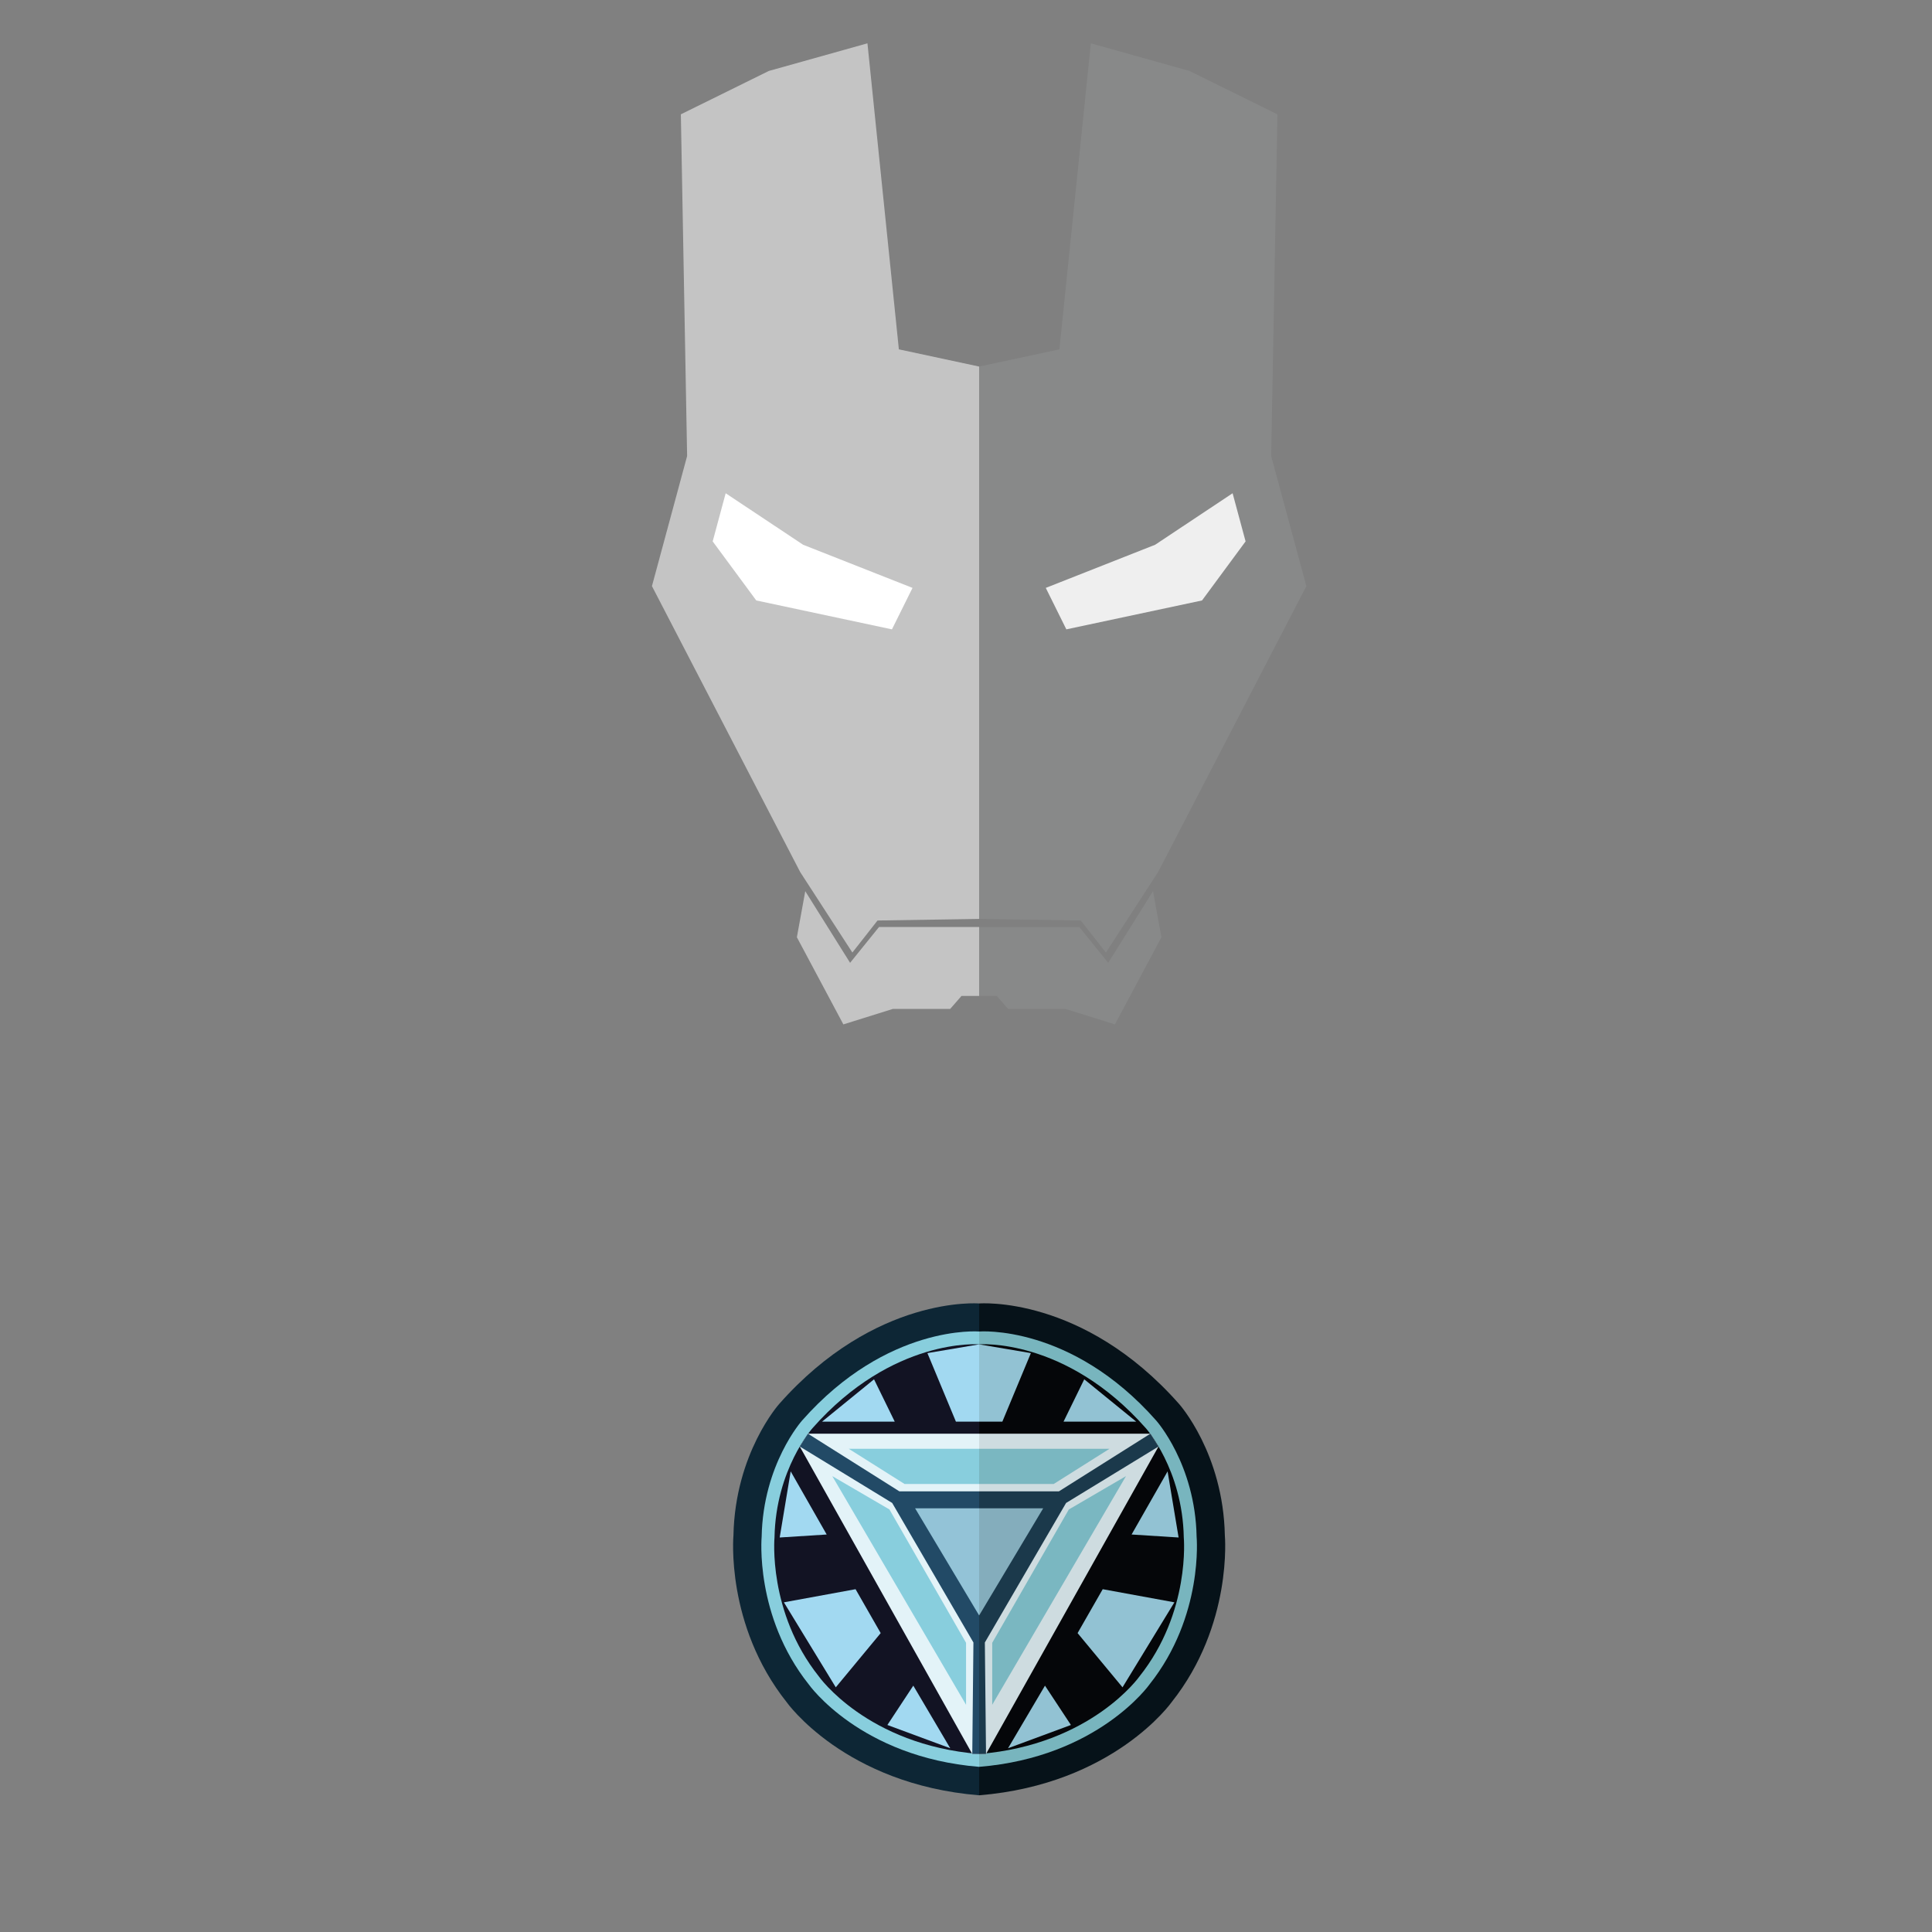 <svg xmlns="http://www.w3.org/2000/svg" viewBox="0 0 841.89 841.89"><rect x="0" y="0" width="841.89" height="841.89" fill="#808080" stroke="none"/><defs><style>.cls-1{fill:#c4c4c4;}.cls-2{fill:#888989;}.cls-3{fill:#fff;}.cls-4{fill:#efefef;}.cls-5{fill:#0d2635;}.cls-6{fill:#061219;}.cls-7{fill:#88cedd;}.cls-8{fill:#78b5be;}.cls-9{fill:#121323;}.cls-10{fill:#050609;}.cls-11{fill:#e3f3f8;}.cls-12{fill:#a2d9f1;}.cls-13{fill:#cedce0;}.cls-14{fill:#92c2d3;}.cls-15{fill:#224a66;}.cls-16{fill:#1b394b;}.cls-17{fill:#7ab7c1;}.cls-18{fill:#93c3d7;}.cls-19{fill:#84adbc;}</style></defs><title>ironMan_2</title><g id="Layer_4" data-name="Layer 4"><polygon class="cls-1" points="426.67 159.73 426.67 400.43 382.39 401.12 371.43 415.08 348.71 380.04 284.09 255.41 299.42 198.72 296.69 49.82 335.02 30.92 378 18.88 391.69 152.23 426.67 159.73"/><polygon class="cls-1" points="426.67 403.95 426.67 433.98 418.99 433.98 414.06 439.64 389.1 439.64 367.51 446.39 347.25 408.42 350.9 388.34 370.44 419.56 383.04 403.95 426.67 403.95"/><polygon class="cls-2" points="426.67 159.73 426.67 400.43 470.95 401.12 481.91 415.08 504.63 380.04 569.26 255.41 553.93 198.72 556.66 49.82 518.33 30.92 475.35 18.88 461.65 152.23 426.67 159.73"/><polygon class="cls-2" points="426.67 403.95 426.67 433.98 434.35 433.98 439.29 439.64 464.25 439.64 485.84 446.39 506.1 408.42 502.44 388.34 482.91 419.56 470.31 403.95 426.67 403.95"/></g><g id="Layer_3" data-name="Layer 3"><polygon class="cls-3" points="397.64 256.18 349.99 237.39 316.22 214.94 310.56 235.92 329.55 261.65 388.68 274.25 397.64 256.18"/><polygon class="cls-4" points="455.71 256.18 503.35 237.39 537.12 214.94 542.78 235.92 523.8 261.65 464.67 274.25 455.71 256.18"/></g><g id="Layer_13" data-name="Layer 13"><path class="cls-5" d="M426.67,568s-45.17-3.75-87.18,43.85c0,0-19.16,21.41-19.88,57.21,0,0-3.56,39,23.18,72.67,0,0,25.24,35.8,83.88,40.59"/><path class="cls-6" d="M426.67,568s45.17-3.75,87.18,43.85c0,0,19.17,21.41,19.89,57.21,0,0,3.56,39-23.19,72.67,0,0-25.24,35.8-83.88,40.59"/><path class="cls-7" d="M426.67,580.22s-40-3.32-77.17,38.81c0,0-17,19-17.6,50.64,0,0-3.15,34.52,20.52,64.32,0,0,22.35,31.7,74.25,35.93"/><path class="cls-8" d="M426.67,580.22s40-3.32,77.17,38.81c0,0,17,19,17.6,50.64,0,0,3.15,34.52-20.52,64.32,0,0-22.34,31.7-74.25,35.93"/><path class="cls-9" d="M426.67,585.82s-37.62-3.13-72.61,36.51c0,0-16,17.84-16.56,47.66,0,0-3,32.47,19.31,60.52,0,0,21,29.83,69.86,33.81"/><path class="cls-10" d="M426.67,585.82s37.63-3.13,72.62,36.51c0,0,16,17.84,16.56,47.66,0,0,3,32.47-19.31,60.52,0,0-21,29.83-69.87,33.81"/><polygon class="cls-11" points="352.05 624.74 426.67 624.74 426.67 764.32 423.68 764.32 348.51 630.34 352.05 624.74"/><polygon class="cls-12" points="426.67 619.49 416.55 619.49 404.13 589.63 426.67 585.82 426.67 619.49"/><polygon class="cls-12" points="389.89 619.49 380.87 601.05 358.22 619.49 389.89 619.49"/><polygon class="cls-12" points="397.98 734.54 386.69 751.68 414.08 761.82 397.98 734.54"/><polygon class="cls-12" points="360.24 668.68 339.76 669.98 344.55 641.17 360.24 668.68"/><polygon class="cls-12" points="383.77 711.64 372.82 692.51 341.59 698.23 364.2 735.27 383.77 711.64"/><polygon class="cls-13" points="501.3 624.74 426.67 624.74 426.67 764.32 429.67 764.32 504.83 630.34 501.3 624.74"/><polygon class="cls-14" points="426.67 619.49 436.79 619.49 449.22 589.63 426.67 585.82 426.67 619.49"/><polygon class="cls-14" points="463.45 619.49 472.47 601.05 495.12 619.49 463.45 619.49"/><polygon class="cls-14" points="455.36 734.54 466.66 751.68 439.26 761.82 455.36 734.54"/><polygon class="cls-14" points="493.1 668.68 513.59 669.98 508.79 641.17 493.1 668.68"/><polygon class="cls-14" points="469.57 711.64 480.52 692.51 511.76 698.23 489.15 735.27 469.57 711.64"/><polyline class="cls-15" points="426.67 764.32 423.68 764.32 424.18 715.73 388.78 654.93 348.51 630.34 352.05 624.74 391.91 649.87 426.67 649.87"/><polygon class="cls-7" points="426.67 646.67 426.67 631.33 369.86 631.33 394.18 646.67 426.67 646.67"/><polygon class="cls-7" points="387.59 657.77 362.68 643.24 420.97 742.88 420.97 715.87 387.59 657.77"/><polyline class="cls-16" points="426.67 764.32 429.67 764.32 429.16 715.73 464.56 654.93 504.83 630.34 501.3 624.74 461.44 649.87 426.67 649.87"/><polygon class="cls-17" points="426.67 646.67 426.67 631.33 483.48 631.33 459.16 646.67 426.67 646.67"/><polygon class="cls-17" points="465.75 657.77 490.66 643.24 432.37 742.88 432.37 715.87 465.75 657.77"/><polygon class="cls-18" points="426.67 703.95 426.67 657.25 398.76 657.25 426.67 703.95"/><polygon class="cls-19" points="426.67 703.95 426.67 657.25 454.59 657.25 426.67 703.95"/></g></svg>
